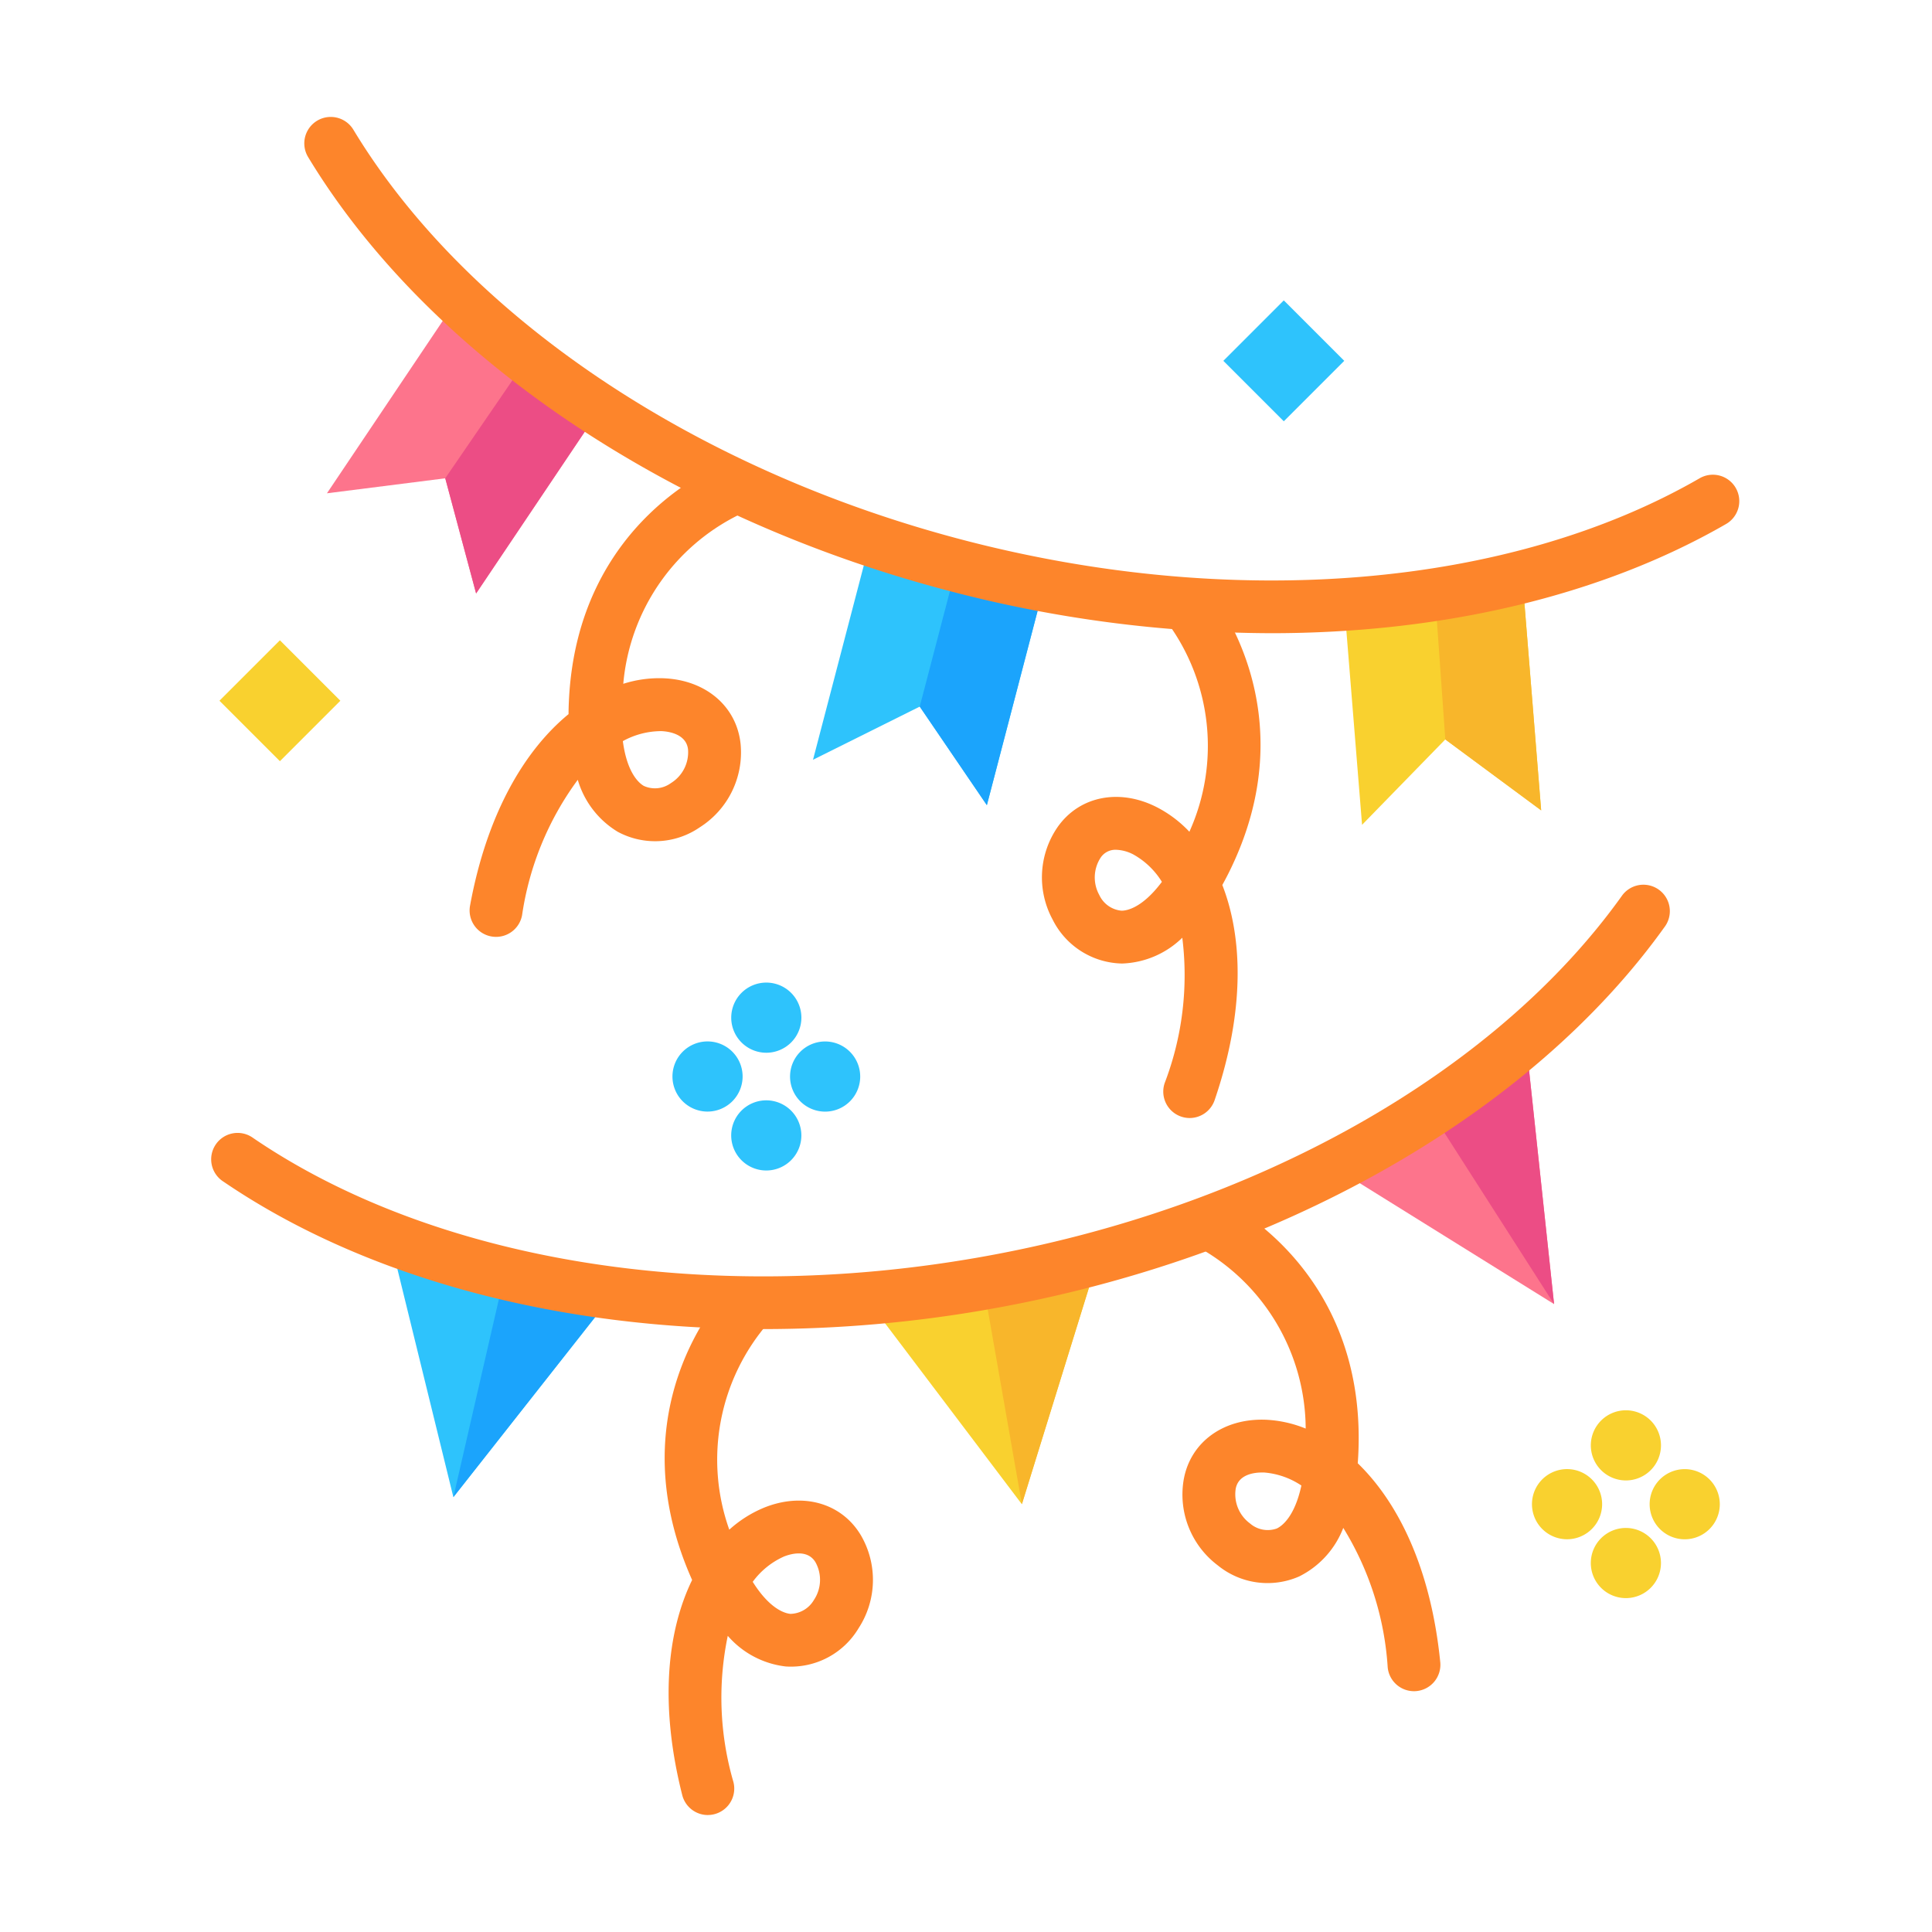 <svg id="Layer_1" data-name="Layer 1" xmlns="http://www.w3.org/2000/svg" viewBox="0 0 128 128"><title>GARLANDS</title><rect x="15.712" y="43.594" width="5.664" height="5.664" transform="translate(-27.396 26.71) rotate(-45)" style="fill:#f9d12f"/><rect x="82.223" y="21.075" width="5.664" height="5.664" transform="translate(8.008 67.146) rotate(-45.001)" style="fill:#2ec3fc"/><path d="M50.769,69.747a2.324,2.324,0,1,0-2.323-2.324A2.326,2.326,0,0,0,50.769,69.747Z" style="fill:#2ec3fc"/><path d="M50.769,72.9a2.324,2.324,0,1,0,2.323,2.324A2.326,2.326,0,0,0,50.769,72.9Z" style="fill:#2ec3fc"/><path d="M49.2,71.321a2.324,2.324,0,1,0-2.324,2.324A2.327,2.327,0,0,0,49.2,71.321Z" style="fill:#2ec3fc"/><path d="M54.668,69a2.324,2.324,0,1,0,2.323,2.324A2.327,2.327,0,0,0,54.668,69Z" style="fill:#2ec3fc"/><path d="M107.72,98.083a2.324,2.324,0,1,0-2.324-2.324A2.326,2.326,0,0,0,107.72,98.083Z" style="fill:#f9d12f"/><path d="M107.72,101.231a2.324,2.324,0,1,0,2.323,2.324A2.327,2.327,0,0,0,107.72,101.231Z" style="fill:#f9d12f"/><path d="M106.145,99.657a2.324,2.324,0,1,0-2.324,2.323A2.327,2.327,0,0,0,106.145,99.657Z" style="fill:#f9d12f"/><path d="M111.617,97.334a2.324,2.324,0,1,0,2.324,2.324A2.326,2.326,0,0,0,111.617,97.334Z" style="fill:#f9d12f"/><path d="M32.865,62.07a1.772,1.772,0,0,1-.318-.029A1.751,1.751,0,0,1,31.142,60c1.135-6.18,3.663-10.333,6.526-12.687q0-.4.021-.826c.535-12.036,10.065-15.711,10.471-15.862a1.75,1.75,0,0,1,1.224,3.279,13.82,13.82,0,0,0-8.09,11.4,7.825,7.825,0,0,1,2.665-.367c2.8.109,4.85,1.861,5.108,4.358a5.87,5.87,0,0,1-2.7,5.513,5.217,5.217,0,0,1-5.441.3,5.985,5.985,0,0,1-2.647-3.444,20,20,0,0,0-3.69,8.97A1.752,1.752,0,0,1,32.865,62.07Zm8.4-12.971c.283,2.146,1.092,2.8,1.392,2.971a1.788,1.788,0,0,0,1.794-.189,2.4,2.4,0,0,0,1.134-2.22c-.112-1.074-1.379-1.206-1.765-1.222A5.284,5.284,0,0,0,41.268,49.1Z" style="fill:#fd852b"/><path d="M78.819,74.072a1.752,1.752,0,0,1-1.656-2.316,20,20,0,0,0,1.167-9.629,5.984,5.984,0,0,1-3.994,1.709,5.253,5.253,0,0,1-4.6-2.919,5.867,5.867,0,0,1,.338-6.129c1.447-2.053,4.1-2.575,6.587-1.3A7.98,7.98,0,0,1,78.8,55.106a13.819,13.819,0,0,0-1.483-13.9,1.75,1.75,0,0,1,2.673-2.26c.279.33,6.795,8.2,1.378,18.957q-.192.38-.386.731c1.347,3.453,1.521,8.312-.511,14.257A1.752,1.752,0,0,1,78.819,74.072ZM73.944,56.3a1.174,1.174,0,0,0-1.013.506,2.4,2.4,0,0,0-.1,2.489A1.8,1.8,0,0,0,74.3,60.335h.011c.345,0,1.37-.178,2.667-1.911A5.185,5.185,0,0,0,75.068,56.6,2.652,2.652,0,0,0,73.944,56.3Z" style="fill:#fd852b"/><path d="M30.325,19.782l-8.664,12.9,7.838-.993,2.044,7.631,8.175-12.168A65.289,65.289,0,0,1,30.325,19.782Z" style="fill:#fd748c"/><path d="M89.059,40.035,90.24,54.647l5.514-5.657,6.352,4.7L100.855,38.2A65.3,65.3,0,0,1,89.059,40.035Z" style="fill:#f9d12f"/><path d="M63.376,37.471c-1.947-.508-3.842-1.092-5.7-1.718L53.864,50.336l7.072-3.522,4.447,6.53L69.191,38.76C67.261,38.4,65.323,37.979,63.376,37.471Z" style="fill:#2ec3fc"/><path d="M65.137,85.029c-2.609.458-5.195.779-7.75.991L67.7,99.657l5.059-16.332C70.287,83.995,67.746,84.571,65.137,85.029Z" style="fill:#f9d12f"/><path d="M88.372,77.322,102.961,86.4l-1.88-17.584A64.775,64.775,0,0,1,88.372,77.322Z" style="fill:#fd748c"/><path d="M25.824,82.02l4.213,17.169,10.632-13.5A64.825,64.825,0,0,1,25.824,82.02Z" style="fill:#2ec3fc"/><path d="M46.9,120.251a1.75,1.75,0,0,1-1.7-1.322c-1.54-6.092-.969-10.919.655-14.251q-.164-.365-.324-.76c-4.519-11.168,2.617-18.475,2.924-18.781a1.75,1.75,0,0,1,2.477,2.472,13.823,13.823,0,0,0-2.615,13.736A7.968,7.968,0,0,1,50.589,99.9c2.589-1.063,5.184-.326,6.459,1.837a5.869,5.869,0,0,1-.165,6.138,5.219,5.219,0,0,1-4.825,2.533,5.985,5.985,0,0,1-3.841-2.03,20.005,20.005,0,0,0,.376,9.692,1.751,1.751,0,0,1-1.7,2.179ZM49.87,104.8c1.15,1.834,2.158,2.092,2.5,2.123A1.851,1.851,0,0,0,53.925,106a2.4,2.4,0,0,0,.107-2.49c-.548-.93-1.756-.524-2.112-.377A5.174,5.174,0,0,0,49.87,104.8Z" style="fill:#fd852b"/><path d="M93.678,112.046a1.749,1.749,0,0,1-1.739-1.576,20.005,20.005,0,0,0-2.944-9.243,5.989,5.989,0,0,1-2.922,3.217,5.217,5.217,0,0,1-5.4-.741,5.868,5.868,0,0,1-2.242-5.715c.462-2.467,2.644-4.039,5.447-3.926a7.968,7.968,0,0,1,2.627.584A13.819,13.819,0,0,0,79.371,82.62a1.75,1.75,0,0,1,1.49-3.166c.392.183,9.59,4.627,9.14,16.665-.011.284-.026.559-.047.825,2.661,2.581,4.842,6.926,5.467,13.178a1.75,1.75,0,0,1-1.567,1.915C93.795,112.043,93.735,112.046,93.678,112.046ZM83.6,97.557c-.482,0-1.551.112-1.731,1.076a2.4,2.4,0,0,0,.948,2.3,1.794,1.794,0,0,0,1.772.335c.312-.146,1.173-.732,1.631-2.848a5.18,5.18,0,0,0-2.493-.865C83.693,97.558,83.65,97.557,83.6,97.557Z" style="fill:#fd852b"/><path d="M39.165,85.448c-1.952-.3-3.865-.653-5.716-1.1L30.038,99.188,39.846,86.73Z" style="fill:#1ba4fc"/><polygon points="67.703 99.657 65.137 85.029 72.762 83.325 67.703 99.657" style="fill:#f8b62b"/><polygon points="102.961 86.4 101.08 68.816 94.583 73.312 102.961 86.4" style="fill:#ec4d85"/><path d="M50.61,88.055c-13.689,0-26.447-3.393-35.8-9.765A1.75,1.75,0,1,1,16.78,75.4c11.94,8.135,29.906,11.092,48.055,7.908,18.284-3.206,34.228-12.179,42.65-24a1.751,1.751,0,0,1,2.851,2.031c-8.944,12.554-25.728,22.056-44.9,25.417A86.024,86.024,0,0,1,50.61,88.055Z" style="fill:#fd852b"/><polygon points="95.755 48.989 95 38.327 100.855 38.204 102.106 53.688 95.755 48.989" style="fill:#f8b62b"/><polygon points="60.935 46.814 63.376 37.471 69.191 38.76 65.382 53.344 60.935 46.814" style="fill:#1ba4fc"/><polygon points="29.499 31.685 34.942 23.748 39.718 27.149 31.543 39.317 29.499 31.685" style="fill:#ec4d85"/><path d="M84.214,41.951a84.6,84.6,0,0,1-21.28-2.787c-18.69-4.881-34.586-15.632-42.521-28.759a1.75,1.75,0,0,1,3-1.811c7.474,12.365,22.581,22.526,40.41,27.183,17.958,4.69,36.191,3.165,48.768-4.082a1.75,1.75,0,1,1,1.748,3.032C106.052,39.5,95.515,41.951,84.214,41.951Z" style="fill:#fd852b"/></svg>